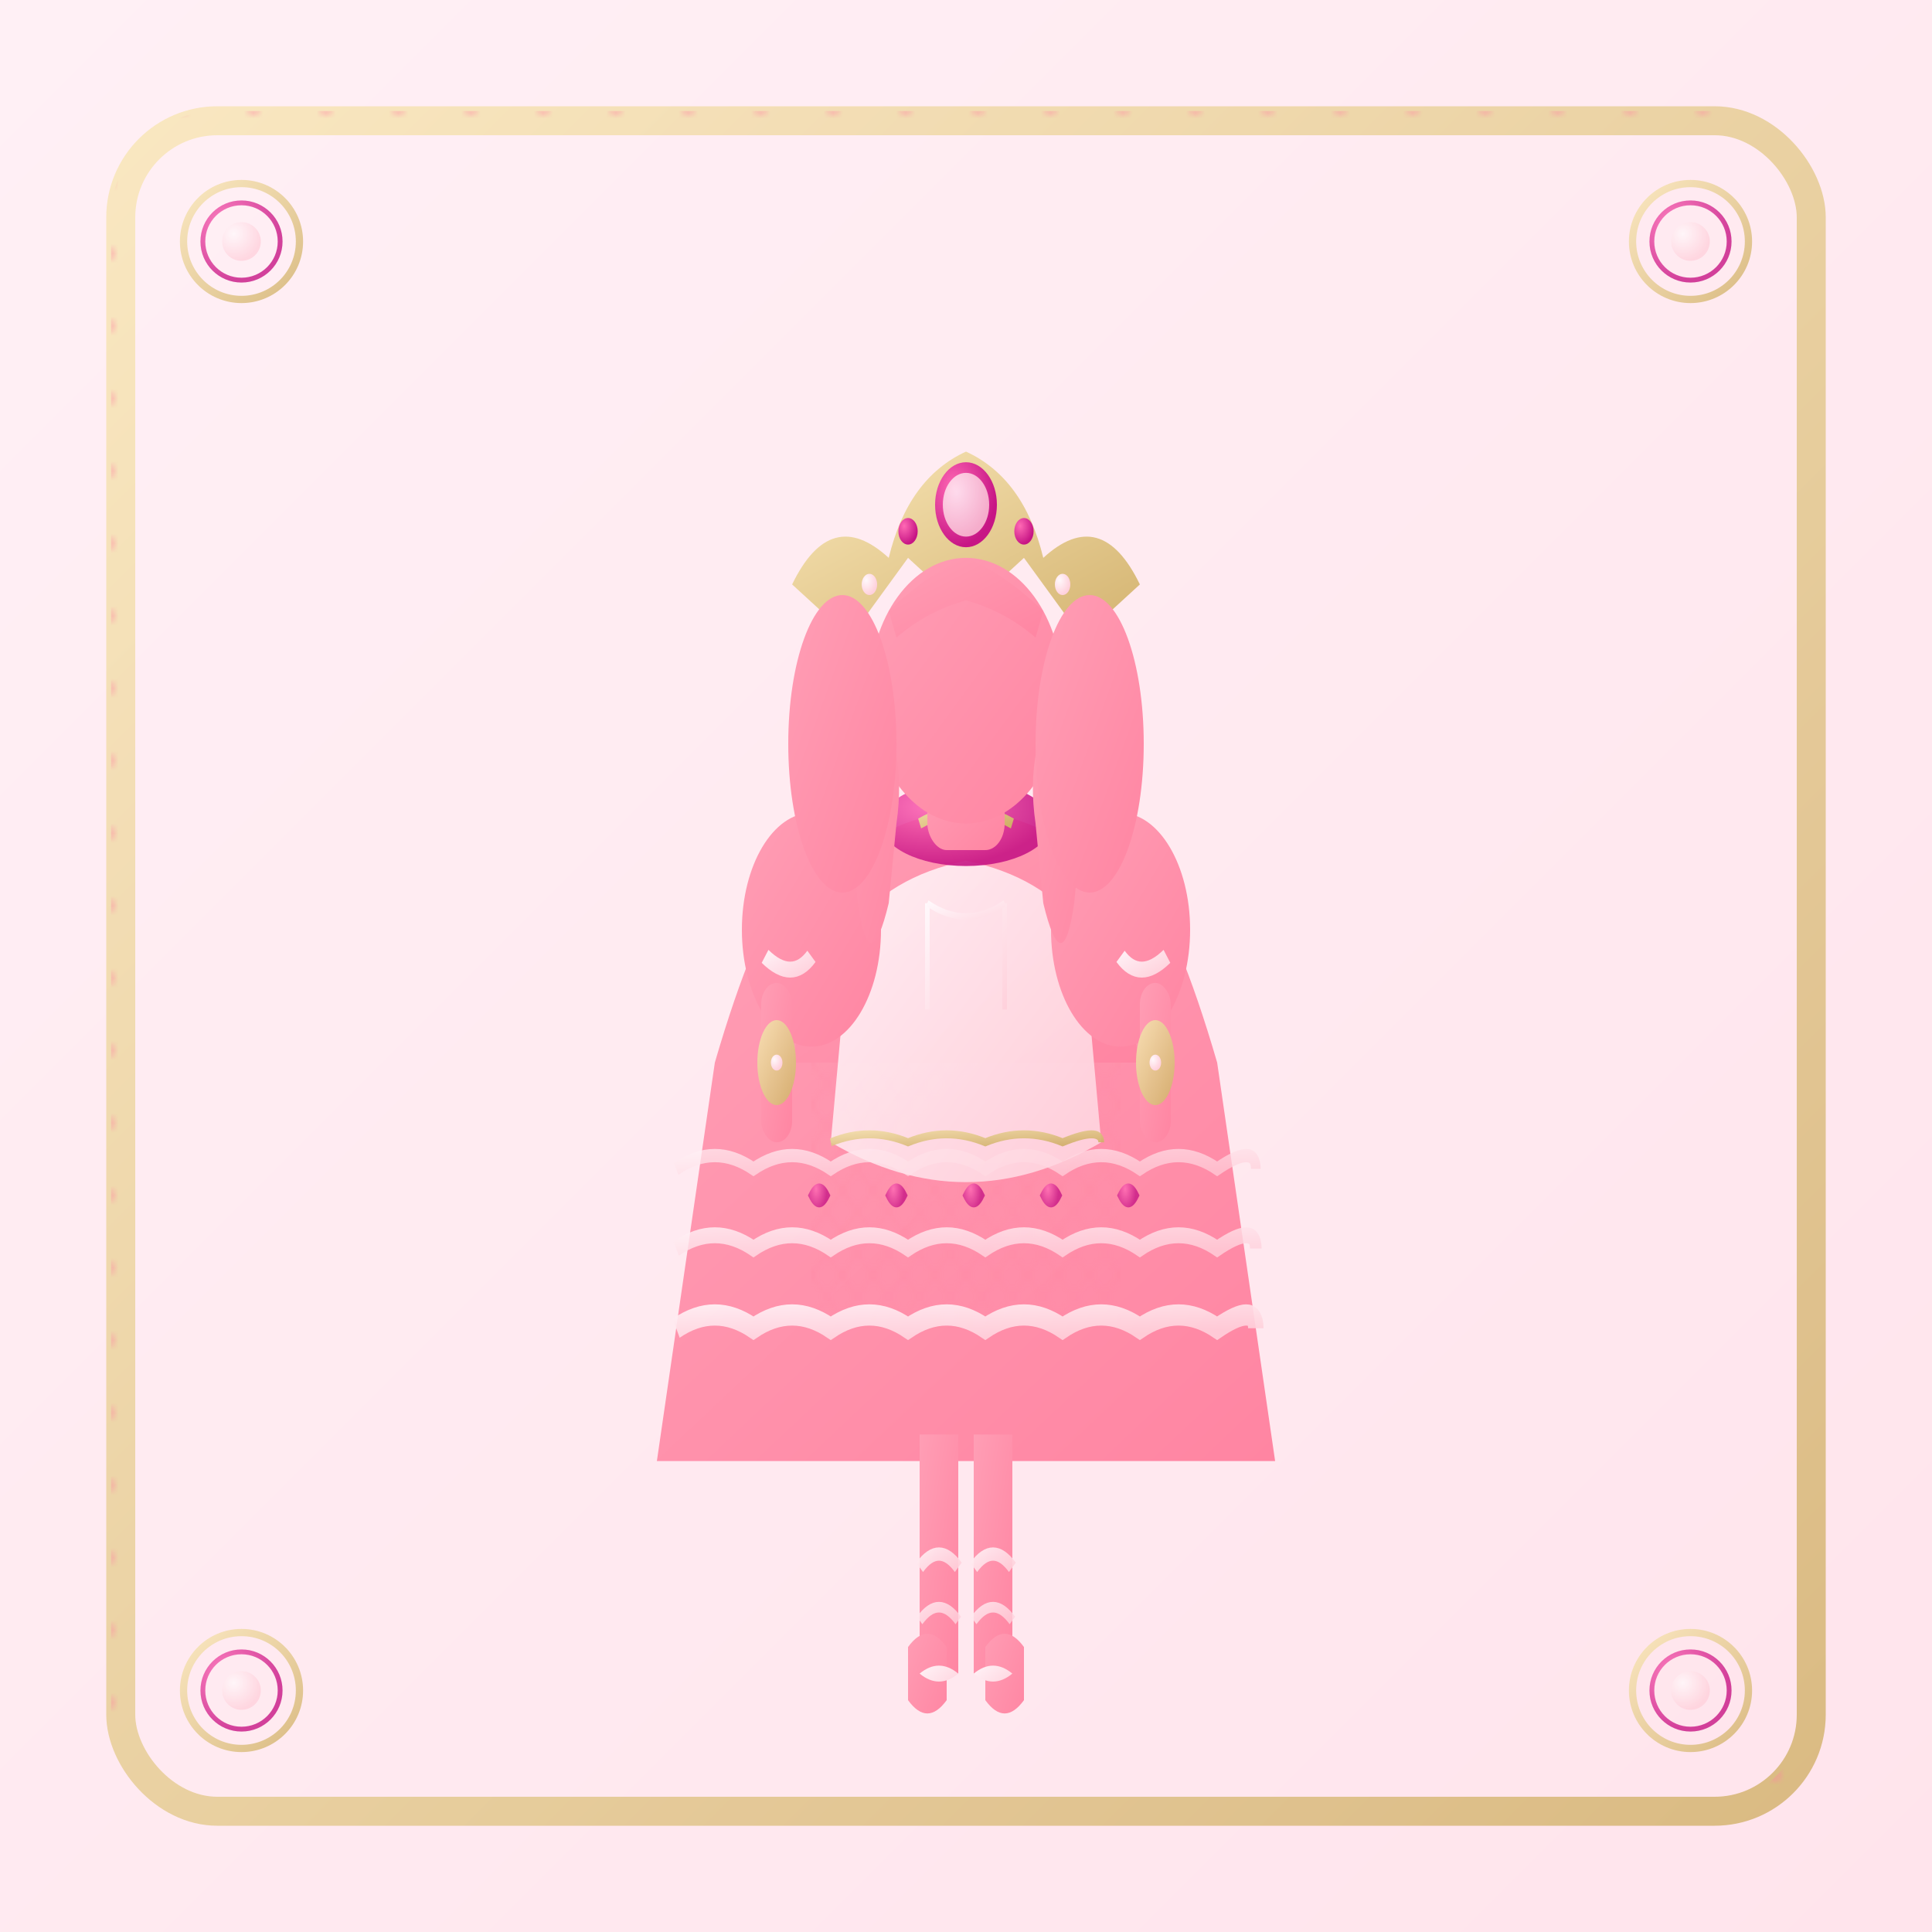 <svg width="800" height="800" viewBox="0 0 400 400" xmlns="http://www.w3.org/2000/svg">
    <style>
        :root {
            /* Improved Angelic Pretty Color Palette */
            --color-light-pink: #fff0f5;
            --color-mid-pink: #ffe4ec;
            --color-dress-start: #ff9eb5;
            --color-dress-end: #ff85a2;
            --color-lace-start: #fff8fb;
            --color-pearl-shadow: #ffd1dc;
            
            /* Improved Accent Palette */
            --color-contrast-start: #ff69b4;
            --color-contrast-end: #c71585;
            --color-metallic-start: #f8e5b4;
            --color-metallic-end: #d1b069;
        }
    </style>
    <defs>
        <linearGradient id="bgGradient" x1="0%" y1="0%" x2="100%" y2="100%">
            <stop offset="0%" stop-color="#fff0f5"/>
            <stop offset="100%" stop-color="#ffe4ec"/>
        </linearGradient>
        
        <linearGradient id="dressGradient" x1="0%" y1="0%" x2="100%" y2="100%">
            <stop offset="0%" stop-color="#ff9eb5"/>
            <stop offset="100%" stop-color="#ff85a2"/>
        </linearGradient>
        
        <linearGradient id="laceGradient" x1="0%" y1="0%" x2="100%" y2="100%">
            <stop offset="0%" stop-color="#fff8fb"/>
            <stop offset="100%" stop-color="#ffd1dc"/>
        </linearGradient>
        
        <radialGradient id="pearlGradient" cx="30%" cy="30%" r="70%">
            <stop offset="0%" stop-color="#fff8fb"/>
            <stop offset="100%" stop-color="#ffd1dc"/>
        </radialGradient>
        
        <radialGradient id="jewelGradient" cx="30%" cy="30%" r="70%">
            <stop offset="0%" stop-color="#ff69b4"/>
            <stop offset="100%" stop-color="#c71585"/>
        </radialGradient>
        
        <linearGradient id="metallicGradient" x1="0%" y1="0%" x2="100%" y2="100%">
            <stop offset="0%" stop-color="#f8e5b4"/>
            <stop offset="100%" stop-color="#d1b069"/>
        </linearGradient>

        <pattern id="smallLace" width="15" height="15" patternUnits="userSpaceOnUse">
            <circle cx="7.5" cy="7.5" r="1.5" fill="#ff85a2" opacity="0.7"/>
        </pattern>
        
        <pattern id="corsetPattern" width="8" height="8" patternUnits="userSpaceOnUse">
            <line x1="0" y1="0" x2="8" y2="8" stroke="#ff85a2" stroke-width="0.5" opacity="0.6"/>
            <line x1="8" y1="0" x2="0" y2="8" stroke="#ff85a2" stroke-width="0.5" opacity="0.6"/>
        </pattern>
        
        <filter id="softShadow" x="-20%" y="-20%" width="140%" height="140%">
            <feGaussianBlur in="SourceGraphic" stdDeviation="2" result="blur"/>
            <feColorMatrix in="blur" type="matrix" values="0 0 0 0 0.9 0 0 0 0 0.6 0 0 0 0 0.7 0 0 0 0.2 0" result="shadow"/>
            <feBlend in="SourceGraphic" in2="shadow" mode="normal"/>
        </filter>

        <g id="cornerOrnament" opacity="0.8">
            <circle cx="0" cy="0" r="12" fill="none" stroke="url(#metallicGradient)" stroke-width="1.5"/>
            <circle cx="0" cy="0" r="8" fill="none" stroke="url(#jewelGradient)" stroke-width="1"/>
            <circle cx="0" cy="0" r="4" fill="url(#pearlGradient)"/>
        </g>
    </defs>

    <!-- Background -->
    <rect width="400" height="400" fill="url(#bgGradient)"/>
    
    <!-- Frame -->
    <rect x="25" y="25" width="350" height="350" rx="20" fill="none" stroke="url(#metallicGradient)" stroke-width="6" opacity="0.8"/>
    <rect x="25" y="25" width="350" height="350" rx="20" fill="none" stroke="url(#smallLace)" stroke-width="4" opacity="0.5"/>
    
    <!-- Corner ornaments -->
    <use href="#cornerOrnament" x="50" y="50"/>
    <use href="#cornerOrnament" x="350" y="50"/>
    <use href="#cornerOrnament" x="50" y="350"/>
    <use href="#cornerOrnament" x="350" y="350"/>

    <!-- Main character with improved proportions -->
    <g transform="translate(200, 220) scale(0.8, 1.1)" filter="url(#softShadow)">
        <!-- Main dress -->
        <path d="M-65,0 Q-70,25 -75,50 L-80,75 L80,75 L75,50 Q70,25 65,0 Q55,-25 45,-35 L-45,-35 Q-55,-25 -65,0 Z" 
              fill="url(#dressGradient)"/>
        
        <!-- Corset pattern overlay -->
        <rect x="-40" y="0" width="80" height="50" fill="url(#corsetPattern)" opacity="0.4"/>
        
        <!-- Corset details -->
        <g id="corsetDetail" stroke="url(#jewelGradient)" fill="url(#jewelGradient)" stroke-width="1.5" opacity="0.8">
            <line x1="-40" y1="0" x2="-40" y2="50"/>
            <line x1="-20" y1="0" x2="-20" y2="50"/>
            <line x1="0" y1="0" x2="0" y2="50"/>
            <line x1="20" y1="0" x2="20" y2="50"/>
            <line x1="40" y1="0" x2="40" y2="50"/>
            <path d="M-40,25 Q-38,22 -36,25 Q-38,28 -40,25 Z"/>
            <path d="M-20,25 Q-18,22 -16,25 Q-18,28 -20,25 Z"/>
            <path d="M0,25 Q2,22 4,25 Q2,28 0,25 Z"/>
            <path d="M20,25 Q22,22 24,25 Q22,28 20,25 Z"/>
            <path d="M40,25 Q42,22 44,25 Q42,28 40,25 Z"/>
        </g>
        
        <!-- Skirt ruffles -->
        <path d="M-75,50 Q-65,45 -55,50 Q-45,45 -35,50 Q-25,45 -15,50 Q-5,45 5,50 Q15,45 25,50 Q35,45 45,50 Q55,45 65,50 Q75,45 75,50" 
              fill="none" stroke="url(#laceGradient)" stroke-width="4" opacity="0.9"/>
        <path d="M-75,35 Q-65,30 -55,35 Q-45,30 -35,35 Q-25,30 -15,35 Q-5,30 5,35 Q15,30 25,35 Q35,30 45,35 Q55,30 65,35 Q75,30 75,35" 
              fill="none" stroke="url(#laceGradient)" stroke-width="3" opacity="0.8"/>
        <path d="M-75,20 Q-65,15 -55,20 Q-45,15 -35,20 Q-25,15 -15,20 Q-5,15 5,20 Q15,15 25,20 Q35,15 45,20 Q55,15 65,20 Q75,15 75,20" 
              fill="none" stroke="url(#laceGradient)" stroke-width="2.5" opacity="0.7"/>
        
        <!-- Bodice -->
        <path d="M-35,-35 L-45,0 L45,0 L35,-35 Q25,-45 0,-48 Q-25,-45 -35,-35 Z" 
              fill="url(#dressGradient)"/>
        
        <!-- Pinafore -->
        <path d="M-30,-25 L-35,15 Q0,30 35,15 L30,-25 Q20,-35 0,-38 Q-20,-35 -30,-25 Z" 
              fill="url(#laceGradient)" opacity="0.9"/>
        
        <!-- Pinafore trim -->
        <path d="M-35,15 Q-25,12 -15,15 Q-5,12 5,15 Q15,12 25,15 Q35,12 35,15" 
              fill="none" stroke="url(#metallicGradient)" stroke-width="1.5" opacity="0.9"/>
        
        <!-- Sleeves -->
        <ellipse cx="-40" cy="-25" rx="18" ry="22" fill="url(#dressGradient)"/>
        <ellipse cx="40" cy="-25" rx="18" ry="22" fill="url(#dressGradient)"/>
        
        <!-- Sleeve ruffles -->
        <path d="M-52,-20 Q-45,-15 -40,-20" fill="none" stroke="url(#laceGradient)" stroke-width="3" opacity="0.9"/>
        <path d="M40,-20 Q45,-15 52,-20" fill="none" stroke="url(#laceGradient)" stroke-width="3" opacity="0.9"/>
        
        <!-- Arms -->
        <rect x="-53" y="-15" width="8" height="30" rx="4" fill="url(#dressGradient)"/>
        <rect x="45" y="-15" width="8" height="30" rx="4" fill="url(#dressGradient)"/>
        
        <!-- Collar -->
        <ellipse cx="0" cy="-45" rx="22" ry="8" fill="url(#jewelGradient)" opacity="0.9"/>
        <circle cx="-8" cy="-45" r="1.5" fill="url(#pearlGradient)"/>
        <circle cx="0" cy="-45" r="1.5" fill="url(#pearlGradient)"/>
        <circle cx="8" cy="-45" r="1.5" fill="url(#pearlGradient)"/>
        
        <!-- Necklace -->
        <path d="M-12,-45 Q0,-50 12,-45" fill="none" stroke="url(#metallicGradient)" stroke-width="2"/>
        <circle cx="-8" cy="-47" r="1.5" fill="url(#metallicGradient)"/>
        <circle cx="0" cy="-48" r="2" fill="url(#metallicGradient)"/>
        <circle cx="8" cy="-47" r="1.5" fill="url(#metallicGradient)"/>
        
        <!-- Headbow -->
        <path d="M-20,-95 Q-35,-105 -45,-90 L-30,-80 L-15,-95 L0,-85 L15,-95 L30,-80 L45,-90 Q35,-105 20,-95 Q15,-110 0,-115 Q-15,-110 -20,-95 Z" 
              fill="url(#metallicGradient)" opacity="0.95"/>
        <circle cx="0" cy="-105" r="8" fill="url(#jewelGradient)"/>
        <circle cx="0" cy="-105" r="6" fill="url(#pearlGradient)" opacity="0.8"/>
        <circle cx="-15" cy="-100" r="2.5" fill="url(#jewelGradient)"/>
        <circle cx="15" cy="-100" r="2.5" fill="url(#jewelGradient)"/>
        <circle cx="-25" cy="-90" r="2" fill="url(#pearlGradient)"/>
        <circle cx="25" cy="-90" r="2" fill="url(#pearlGradient)"/>
        
        <!-- Wrist cuffs -->
        <ellipse cx="-49" cy="0" rx="5" ry="8" fill="url(#metallicGradient)" opacity="0.9"/>
        <ellipse cx="49" cy="0" rx="5" ry="8" fill="url(#metallicGradient)" opacity="0.9"/>
        <circle cx="-49" cy="0" r="1.5" fill="url(#pearlGradient)"/>
        <circle cx="49" cy="0" r="1.5" fill="url(#pearlGradient)"/>
        
        <!-- Neck -->
        <rect x="-10" y="-55" width="20" height="15" rx="5" fill="url(#dressGradient)"/>
        
        <!-- Head -->
        <circle cx="0" cy="-70" r="25" fill="url(#dressGradient)"/>
        
        <!-- Hair -->
        <path d="M-25,-70 Q-35,-60 -30,-45 L-28,-30 Q-25,-15 -20,-30 L-18,-45 Q-15,-60 -25,-70 Z" fill="url(#dressGradient)"/>
        <path d="M25,-70 Q35,-60 30,-45 L28,-30 Q25,-15 20,-30 L18,-45 Q15,-60 25,-70 Z" fill="url(#dressGradient)"/>
        <ellipse cx="-32" cy="-60" rx="14" ry="28" fill="url(#dressGradient)"/>
        <ellipse cx="32" cy="-60" rx="14" ry="28" fill="url(#dressGradient)"/>
        <path d="M-20,-85 Q-10,-92 0,-95 Q10,-92 20,-85 L18,-80 Q10,-85 0,-87 Q-10,-85 -18,-80 Z" fill="url(#dressGradient)"/>
        
        <!-- Legs -->
        <rect x="-12" y="70" width="10" height="45" fill="url(#dressGradient)"/>
        <rect x="2" y="70" width="10" height="45" fill="url(#dressGradient)"/>
        
        <!-- Shoes -->
        <path d="M-15,110 Q-10,105 -5,110 L-5,120 Q-10,125 -15,120 Z" fill="url(#dressGradient)"/>
        <path d="M5,110 Q10,105 15,110 L15,120 Q10,125 5,120 Z" fill="url(#dressGradient)"/>
        <path d="M-12,115 Q-7,112 -2,115 Q-7,118 -12,115 Z" fill="url(#laceGradient)"/>
        <path d="M2,115 Q7,112 12,115 Q7,118 2,115 Z" fill="url(#laceGradient)"/>
        
        <!-- Socks -->
        <path d="M-12,95 Q-7,90 -2,95" fill="none" stroke="url(#laceGradient)" stroke-width="2.5" opacity="0.9"/>
        <path d="M2,95 Q7,90 12,95" fill="none" stroke="url(#laceGradient)" stroke-width="2.5" opacity="0.9"/>
        <path d="M-12,105 Q-7,100 -2,105" fill="none" stroke="url(#laceGradient)" stroke-width="2" opacity="0.8"/>
        <path d="M2,105 Q7,100 12,105" fill="none" stroke="url(#laceGradient)" stroke-width="2" opacity="0.8"/>
        
        <!-- Corset lacing -->
        <path d="M-10,-30 L-10,-10 M10,-30 L10,-10" fill="none" stroke="url(#laceGradient)" stroke-width="1.2"/>
        <path d="M-10,-30 Q0,-25 10,-30" fill="none" stroke="url(#laceGradient)" stroke-width="1.2"/>
    </g>
</svg>
